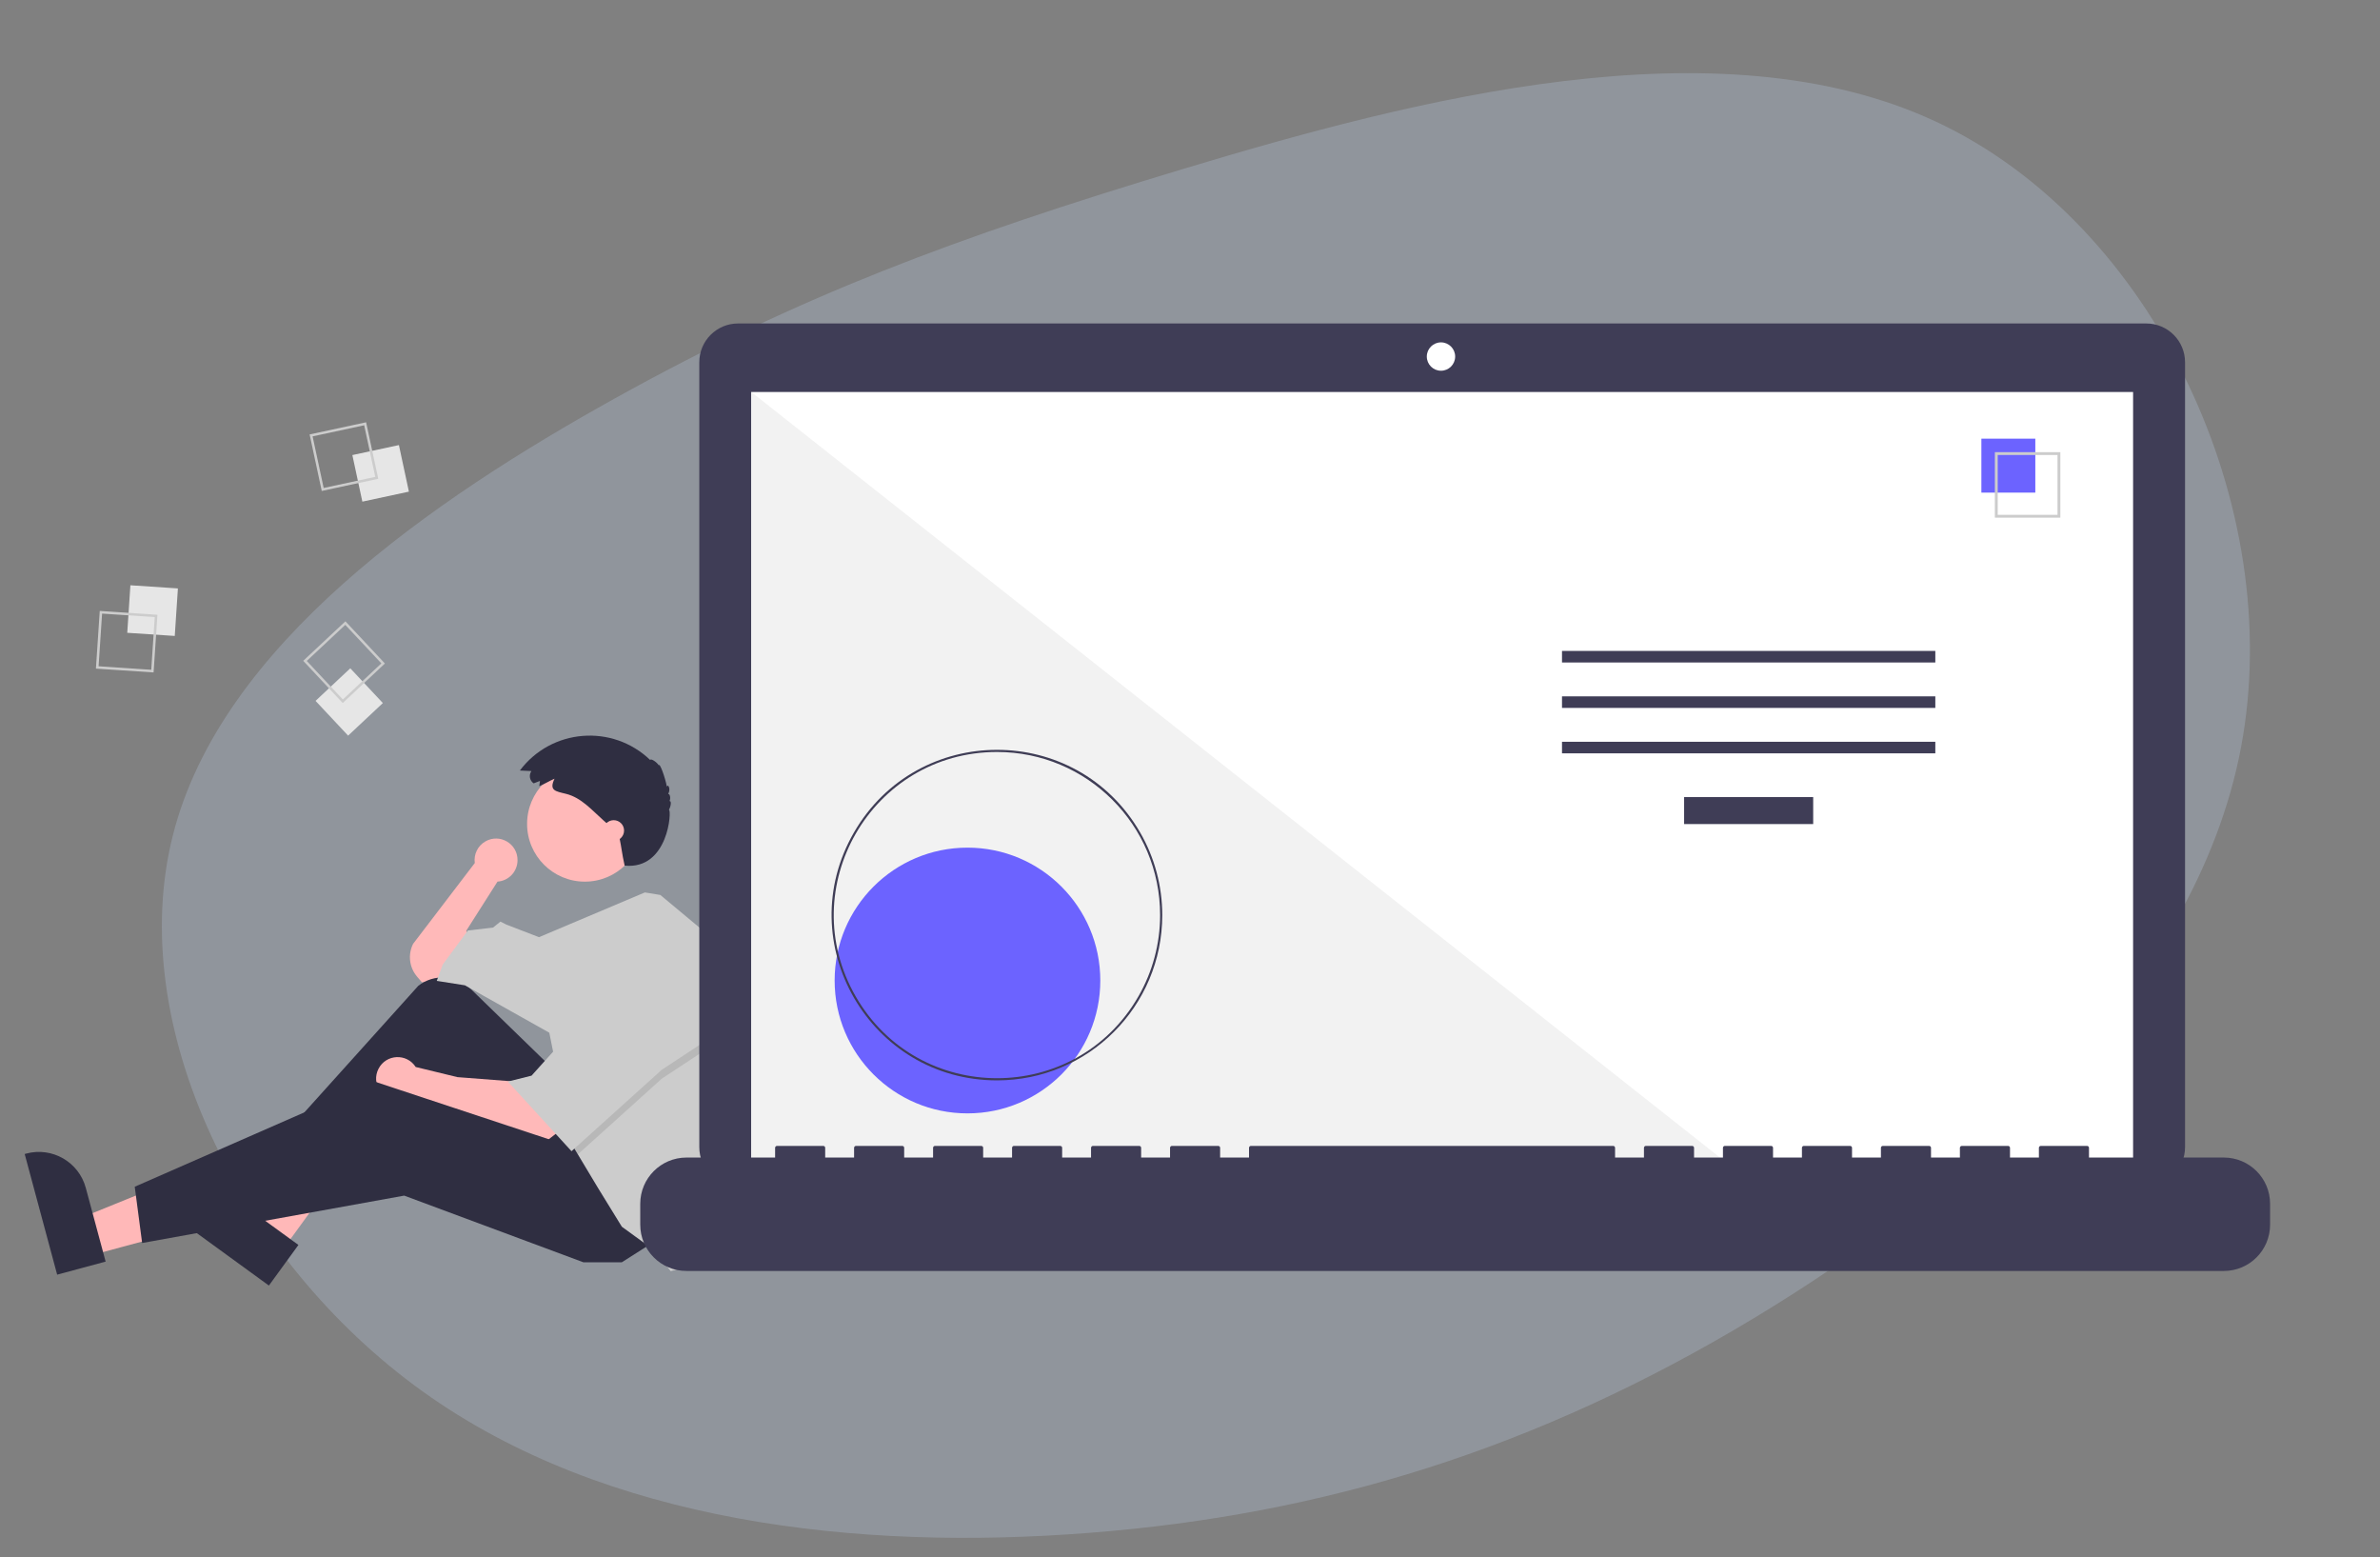 <svg viewBox="57.989 120.296 369.217 241.517"
    xmlns="http://www.w3.org/2000/svg">
    <rect x="57.989" y="120.296" width="369.217" height="241.517" fill="#808080" stroke="none"/>
    <defs></defs>
    <path style="fill-opacity: 0.6;" fill="#9CA3AF" d="M 358.269 139.137 C 392.152 154.928 412.704 198.865 405.642 236.219 C 398.579 273.574 363.903 304.345 330.019 324.759 C 296.175 345.138 263.165 355.198 227.099 358.008 C 191.074 360.857 151.993 356.492 123.545 336.077 C 95.097 315.661 77.322 279.231 84.821 249.792 C 92.28 220.317 125.013 197.831 153.46 182.037 C 181.908 166.245 206.031 157.184 241.661 146.459 C 277.29 135.734 324.425 123.38 358.269 139.137 Z"></path>
    <path d="M 138.276 253.7 C 138.294 251.135 135.528 249.513 133.299 250.78 C 132.111 251.455 131.456 252.785 131.645 254.138 L 122.073 266.673 C 121.238 268.343 121.485 270.351 122.7 271.769 L 123.451 272.644 L 126.896 271.955 L 130.801 268.51 L 130.341 264.606 L 135.165 257.026 L 135.158 257.021 C 136.911 256.909 138.275 255.456 138.276 253.7 Z" fill="#ffb9b9" style=""></path>
    <polygon points="72.083 314.981 70.52 309.178 92.159 300.39 94.465 308.955 72.083 314.981" fill="#ffb8b8" style=""></polygon>
    <path d="M 66.856 317.976 L 61.818 299.265 L 62.055 299.201 C 66.077 298.118 70.216 300.501 71.299 304.522 L 71.299 304.523 L 74.376 315.951 Z" fill="#2f2e41" style=""></path>
    <polygon points="101.89 314.054 97.03 310.519 108.35 290.091 115.523 295.307 101.89 314.054" fill="#ffb8b8" style=""></polygon>
    <path d="M 99.703 319.667 L 84.032 308.27 L 84.176 308.072 C 86.626 304.703 91.343 303.958 94.712 306.407 L 94.712 306.408 L 104.284 313.369 Z" fill="#2f2e41" style=""></path>
    <path d="M 143.204 285.507 L 130.973 273.626 C 128.766 271.482 125.318 271.289 122.886 273.174 L 99.793 298.828 L 101.861 302.044 L 123.91 287.114 L 138.839 306.637 L 153.08 299.517 Z" fill="#2f2e41" style=""></path>
    <path d="M 137.921 288.033 L 128.963 287.344 L 122.476 285.771 C 121.092 283.612 117.889 283.761 116.711 286.039 C 115.533 288.318 117.263 291.017 119.825 290.898 C 120.569 290.864 121.28 290.581 121.844 290.096 L 121.843 290.1 L 125.748 291.708 L 142.514 297.45 L 144.582 295.842 Z" fill="#ffb9b9" style=""></path>
    <polygon points="159.511 312.839 154.458 316.055 148.486 316.055 120.695 305.719 80.041 313.069 78.892 304.341 116.101 288.033 148.716 298.828 159.511 312.839" fill="#2f2e41" style=""></polygon>
    <circle cx="148.716" cy="248.068" r="8.958" fill="#ffb9b9" style=""></circle>
    <path d="M 171.893 283.832 C 171.893 289.238 171.041 294.611 169.369 299.752 L 168.698 301.814 L 165.483 316.514 L 162.038 317.433 L 159.511 314.217 L 154.458 310.542 L 150.783 304.57 L 147.632 299.32 L 146.649 297.68 L 143.204 280.454 L 130.112 273.104 L 125.748 272.415 L 126.666 269.888 L 130.571 264.606 L 134.476 264.146 L 135.624 263.227 L 136.543 263.687 L 141.607 265.638 L 158.027 258.7 L 160.43 259.093 L 168.698 265.984 C 170.812 271.697 171.894 277.74 171.893 283.832 Z" fill="#ccc" style=""></path>
    <polygon points="169.387 281.832 160.659 287.574 147.632 299.32 146.649 297.68 143.893 283.899 144.582 283.899 151.702 270.807 169.387 281.832" opacity="0.1" style="isolation: isolate;"></polygon>
    <polygon points="151.702 269.429 144.582 282.521 140.447 287.115 136.773 288.033 146.649 298.828 160.659 286.196 169.387 280.454 151.702 269.429" fill="#ccc" style=""></polygon>
    <path d="M 141.749 241.408 L 140.778 241.781 C 140.159 241.362 139.996 240.519 140.416 239.9 C 140.421 239.892 140.426 239.884 140.432 239.877 L 138.638 239.793 C 143.521 233.289 152.995 232.526 158.857 238.163 C 158.938 237.882 159.828 238.429 160.192 238.984 C 160.314 238.526 161.149 240.739 161.444 242.302 C 161.58 241.782 162.106 242.622 161.645 243.429 C 161.937 243.386 162.069 244.132 161.843 244.548 C 162.162 244.398 162.108 245.289 161.762 245.885 C 162.218 245.844 161.724 255.223 154.89 254.54 C 154.414 252.354 154.548 252.49 153.988 249.679 C 153.727 249.402 153.442 249.15 153.157 248.898 L 151.615 247.537 C 149.822 245.955 148.191 244.002 145.803 243.41 C 144.161 243.004 143.123 242.912 144.018 241.062 C 143.21 241.399 142.455 241.901 141.64 242.214 C 141.651 241.956 141.765 241.667 141.749 241.408 Z" fill="#2f2e41" style=""></path>
    <circle cx="153.195" cy="249.102" r="1.608" fill="#ffb9b9" style=""></circle>
    <rect x="46.985" y="120.057" width="7.384" height="7.384" transform="matrix(0.066, -0.998, 0.998, 0.066, -45.187, 257.401)" fill="#e6e6e6" style="isolation: isolate;"></rect>
    <path d="M 73.465 215.042 L 82.411 215.637 L 81.815 224.583 L 72.869 223.988 Z M 81.996 216 L 73.828 215.456 L 73.284 223.625 L 81.452 224.169 Z" fill="#ccc" style=""></path>
    <rect x="82.347" y="98.667" width="7.384" height="7.384" transform="matrix(0.978, -0.21, 0.21, 0.978, 11.396, 111.668)" fill="#e6e6e6" style="isolation: isolate;"></rect>
    <path d="M 114.786 185.787 L 116.669 194.552 L 107.903 196.436 L 106.02 187.67 Z M 116.206 194.253 L 114.486 186.25 L 106.483 187.969 L 108.202 195.973 Z" fill="#ccc" style=""></path>
    <rect x="77.425" y="134.168" width="7.384" height="7.384" transform="matrix(0.73, -0.684, 0.684, 0.73, -41.35, 184.007)" fill="#e6e6e6" style="isolation: isolate;"></rect>
    <path d="M 117.702 223.196 L 111.158 229.325 L 105.029 222.781 L 111.573 216.652 Z M 111.176 228.774 L 117.151 223.178 L 111.555 217.203 L 105.58 222.799 Z" fill="#ccc" style=""></path>
    <path class="illustration-computer" d="M 390.949 170.462 L 172.486 170.462 C 169.165 170.462 166.473 173.154 166.473 176.475 L 166.473 298.199 C 166.473 301.52 169.165 304.212 172.486 304.212 L 390.949 304.212 C 394.27 304.212 396.962 301.52 396.962 298.199 L 396.962 176.475 C 396.962 173.154 394.27 170.462 390.949 170.462 Z" fill="#3f3d56" style=""></path>
    <rect x="174.535" y="181.089" width="214.366" height="120.924" fill="#fff" style="" class="illustration-screen-right"></rect>
    <circle class="illustration-camera" cx="281.534" cy="175.592" r="2.199" fill="#fff" style=""></circle>
    <polygon points="327.595 302.013 174.535 302.013 174.535 181.089 327.595 302.013" fill="#f2f2f2" style="isolation: isolate;" class="illustration-screen-left"></polygon>
    <circle cx="208.076" cy="272.359" r="20.606" fill="#6c63ff" style=""></circle>
    <path d="M 212.663 287.846 C 192.932 287.846 180.601 266.487 190.466 249.399 C 200.332 232.312 224.995 232.312 234.861 249.399 C 237.11 253.295 238.295 257.715 238.295 262.215 C 238.295 276.37 226.819 287.846 212.663 287.846 Z M 212.663 236.918 C 193.19 236.918 181.02 257.999 190.756 274.863 C 200.493 291.727 224.834 291.727 234.571 274.863 C 236.791 271.017 237.96 266.655 237.96 262.215 C 237.96 248.244 226.634 236.918 212.663 236.918 Z" fill="#3f3d56" style=""></path>
    <g class="illustration-text">
        <rect x="319.251" y="243.913" width="20.024" height="4.184" fill="#3f3d56" style=""></rect>
        <rect x="300.307" y="221.245" width="57.914" height="1.793" fill="#3f3d56" style=""></rect>
        <rect x="300.307" y="228.29" width="57.914" height="1.793" fill="#3f3d56" style=""></rect>
        <rect x="300.307" y="235.335" width="57.914" height="1.793" fill="#3f3d56" style=""></rect>
        <rect x="365.366" y="188.326" width="8.368" height="8.368" fill="#6c63ff" style=""></rect>
    </g>
    <path d="M 377.619 200.579 L 367.458 200.579 L 367.458 190.418 L 377.619 190.418 Z M 367.9 200.137 L 377.177 200.137 L 377.177 190.86 L 367.9 190.86 Z" fill="#ccc" style=""></path>
    <path class="illustration-computer" d="M 402.981 299.815 L 382.06 299.815 L 382.06 298.307 C 382.06 298.142 381.926 298.008 381.761 298.008 L 374.589 298.008 C 374.424 298.008 374.29 298.142 374.29 298.307 L 374.29 299.815 L 369.807 299.815 L 369.807 298.307 C 369.807 298.142 369.673 298.008 369.508 298.008 L 362.335 298.008 C 362.17 298.008 362.036 298.142 362.036 298.307 L 362.036 298.307 L 362.036 299.815 L 357.553 299.815 L 357.553 298.307 C 357.553 298.142 357.419 298.008 357.254 298.008 L 350.081 298.008 C 349.916 298.008 349.783 298.142 349.783 298.307 L 349.783 298.307 L 349.783 299.815 L 345.3 299.815 L 345.3 298.307 C 345.3 298.142 345.166 298.008 345.001 298.008 L 337.828 298.008 C 337.663 298.008 337.529 298.142 337.529 298.307 L 337.529 299.815 L 333.046 299.815 L 333.046 298.307 C 333.046 298.142 332.912 298.008 332.747 298.008 L 325.574 298.008 C 325.409 298.008 325.275 298.142 325.276 298.307 L 325.276 298.307 L 325.276 299.815 L 320.792 299.815 L 320.792 298.307 C 320.792 298.142 320.659 298.008 320.494 298.008 L 313.321 298.008 C 313.156 298.008 313.022 298.142 313.022 298.307 L 313.022 298.307 L 313.022 299.815 L 308.539 299.815 L 308.539 298.307 C 308.539 298.142 308.405 298.008 308.24 298.008 L 252.053 298.008 C 251.888 298.008 251.754 298.142 251.754 298.307 L 251.754 298.307 L 251.754 299.815 L 247.271 299.815 L 247.271 298.307 C 247.271 298.142 247.137 298.008 246.972 298.008 L 239.799 298.008 C 239.634 298.008 239.501 298.142 239.501 298.307 L 239.501 298.307 L 239.501 299.815 L 235.018 299.815 L 235.018 298.307 C 235.018 298.142 234.884 298.008 234.719 298.008 L 227.546 298.008 C 227.381 298.008 227.247 298.142 227.247 298.307 L 227.247 298.307 L 227.247 299.815 L 222.764 299.815 L 222.764 298.307 C 222.764 298.142 222.63 298.008 222.465 298.008 L 215.292 298.008 C 215.127 298.008 214.993 298.142 214.993 298.307 L 214.993 298.307 L 214.993 299.815 L 210.51 299.815 L 210.51 298.307 C 210.51 298.142 210.377 298.008 210.212 298.008 L 203.039 298.008 C 202.874 298.008 202.74 298.142 202.74 298.307 L 202.74 298.307 L 202.74 299.815 L 198.257 299.815 L 198.257 298.307 C 198.257 298.142 198.123 298.008 197.958 298.008 L 190.785 298.008 C 190.62 298.008 190.486 298.142 190.486 298.307 L 190.486 299.815 L 186.003 299.815 L 186.003 298.307 C 186.003 298.142 185.87 298.008 185.704 298.008 L 178.532 298.008 C 178.367 298.008 178.233 298.142 178.233 298.307 L 178.233 298.307 L 178.233 299.815 L 164.485 299.815 C 160.523 299.815 157.312 303.026 157.312 306.987 L 157.312 310.231 C 157.312 314.192 160.523 317.404 164.485 317.404 L 402.981 317.404 C 406.942 317.404 410.154 314.192 410.154 310.231 L 410.154 306.987 C 410.154 303.026 406.942 299.815 402.981 299.815 Z" fill="#3f3d56" style=""></path>
</svg>
